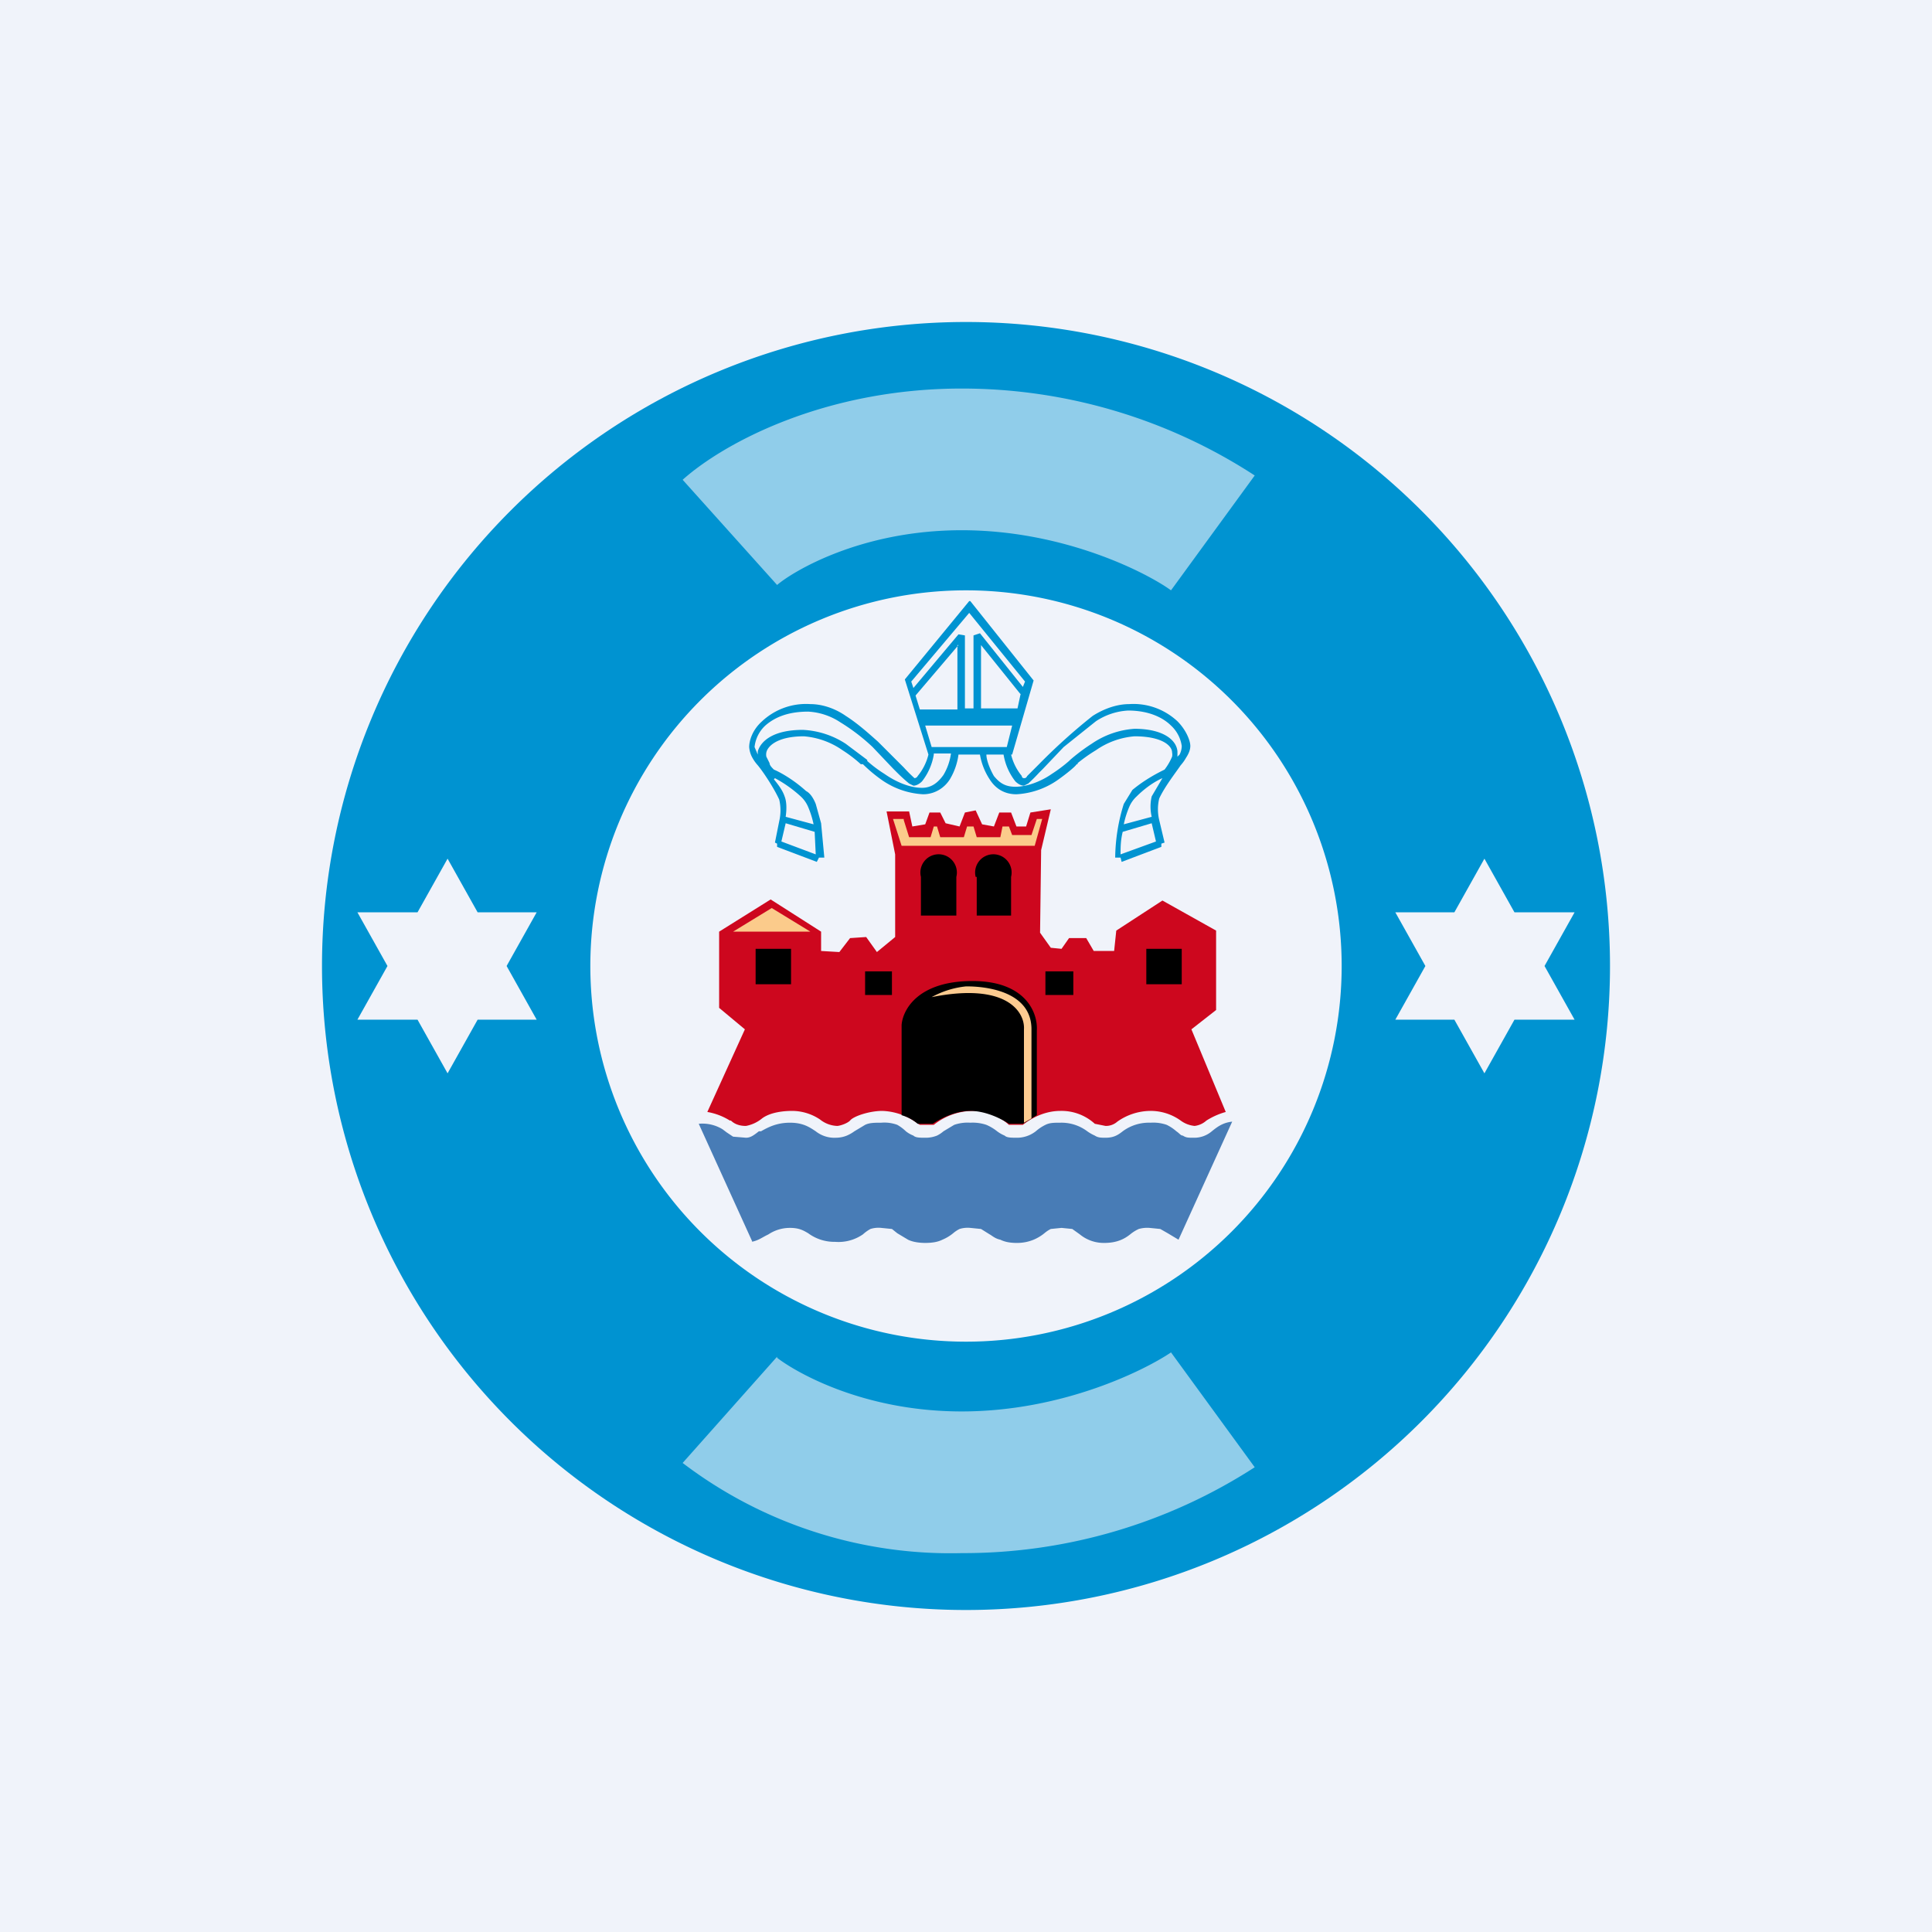 <!-- by TradingView --><svg width="18" height="18" viewBox="0 0 18 18" xmlns="http://www.w3.org/2000/svg"><path fill="#F0F3FA" d="M0 0h18v18H0z"/><path d="M6.8 10.44a.58.58 0 0 0-.21-.08l.35-.77-.24-.2v-.71l.48-.3.47.3v.18l.17.01.1-.13.15-.01.1.14.17-.14v-.77l-.08-.4h.21l.03.14.12-.02.04-.11h.1l.05.1.13.03.05-.13.1-.02.06.13.11.02.05-.13h.11l.05.13h.09l.04-.13.19-.03-.09.38-.01.77.1.14.1.01.07-.1h.16l.07.12h.19l.02-.19.43-.28.5.28v.74l-.23.18.32.77a.67.67 0 0 0-.18.08.2.2 0 0 1-.11.05.26.26 0 0 1-.13-.05.48.48 0 0 0-.28-.09.54.54 0 0 0-.31.1.16.16 0 0 1-.11.04l-.1-.02a.46.46 0 0 0-.32-.12c-.17 0-.3.09-.35.13H9.4a.5.5 0 0 0-.34-.13.59.59 0 0 0-.36.13h-.13l-.06-.04a.58.58 0 0 0-.29-.09c-.12 0-.27.05-.3.09-.03.03-.1.05-.12.05a.27.27 0 0 1-.16-.06.47.47 0 0 0-.26-.08c-.07 0-.2.01-.28.07a.33.33 0 0 1-.15.07c-.02 0-.09 0-.14-.05Z" fill="#CD071E"/><path fill-rule="evenodd" d="M9 15A6 6 0 1 0 9 3a6 6 0 0 0 0 12Zm0-2.5a3.5 3.5 0 1 0 0-7 3.5 3.5 0 0 0 0 7ZM13.83 8l.28.5h.56l-.28.5.28.5h-.56l-.28.5-.28-.5H13l.28-.5-.28-.5h.55l.28-.5Zm-9.38.5L4.17 8l-.28.5h-.56l.28.5-.28.5h.56l.28.5.28-.5H5L4.72 9 5 8.5h-.55Z" fill="#0093D1"/><path fill-rule="evenodd" d="m9.04 5.6.59.74-.2.69h-.01a.5.5 0 0 0 .1.2c0 .02.02.02.02.02.01 0 .02 0 .03-.02l.08-.08.03-.03a5.4 5.4 0 0 1 .5-.45c.11-.07.23-.11.34-.11a.6.6 0 0 1 .45.16c.08.08.12.18.12.23 0 .04-.02.08-.04.11a.38.38 0 0 1-.05.07c-.04.06-.15.2-.2.31a.43.43 0 0 0 0 .2l.05.21-.03.01v.03l-.37.14-.01-.04h-.05a1.73 1.73 0 0 1 .08-.5l.08-.13c.12-.1.24-.16.3-.19a.54.54 0 0 0 .07-.12.1.1 0 0 0 0-.04c0-.06-.09-.15-.35-.15a.73.73 0 0 0-.36.13 1.47 1.47 0 0 0-.17.12v.01h-.01c0 .01-.08.08-.18.15a.74.74 0 0 1-.38.13c-.12 0-.2-.06-.25-.14a.6.6 0 0 1-.09-.23h-.2a.6.6 0 0 1-.08.23c-.05.08-.14.14-.25.14a.74.74 0 0 1-.38-.13 1.35 1.35 0 0 1-.18-.15h-.02a1.24 1.24 0 0 0-.17-.13.73.73 0 0 0-.36-.13c-.26 0-.34.1-.35.15a.1.1 0 0 0 0 .04l.03.06c0 .02.02.04.04.06.07.03.19.1.3.2.04.02.07.07.09.12l.05.18.03.32h-.05l-.02.04-.37-.14v-.03l-.02-.01.04-.2a.44.44 0 0 0 0-.2c-.05-.11-.15-.26-.2-.32a.38.38 0 0 1-.05-.07.24.24 0 0 1-.03-.1c0-.06.03-.16.12-.24a.6.6 0 0 1 .45-.16c.11 0 .23.04.33.11.11.07.21.16.3.24l.2.2.04.04a1.54 1.54 0 0 0 .1.1s.02 0 .03-.02a.5.5 0 0 0 .1-.2l-.22-.7.6-.73ZM8.7 7.03a.55.55 0 0 1-.11.25c-.02.02-.05.04-.08.04l-.04-.02a1.6 1.6 0 0 1-.11-.1l-.04-.04-.19-.2a1.82 1.82 0 0 0-.3-.23.6.6 0 0 0-.3-.1c-.2 0-.32.06-.4.13a.32.32 0 0 0-.1.2l.03.07v.02V7c.03-.1.15-.2.42-.2a.8.8 0 0 1 .4.13l.2.15v.01a1.19 1.19 0 0 0 .16.12c.1.07.23.13.35.13.09 0 .15-.05.2-.12a.53.53 0 0 0 .07-.2H8.7Zm.49 0c0 .05.03.13.07.2.05.06.1.1.2.1.11 0 .24-.05.34-.12a1.37 1.37 0 0 0 .16-.12l.01-.01s.09-.08.2-.15a.8.8 0 0 1 .4-.14c.26 0 .39.1.4.21v.05l.02-.02a.18.18 0 0 0 .02-.08.32.32 0 0 0-.1-.19c-.07-.07-.2-.14-.4-.14a.6.6 0 0 0-.3.1l-.3.24-.19.2-.04.04a1.6 1.6 0 0 1-.1.1l-.04.02c-.03 0-.06-.02-.08-.04a.55.55 0 0 1-.11-.25H9.2Zm-.7-.68.02.06.42-.5.06.01v.68h.08v-.68l.06-.02.4.5.02-.05-.52-.64-.54.64Zm.43-.34v.6h-.35l-.04-.13.4-.47Zm-.24.95-.06-.2h.81l-.05.2h-.7Zm.83-.5-.03.14h-.34v-.59l.37.46Zm-2.3.8c.04.05.08.1.1.16.02.05.02.12.01.19l.26.07a.85.85 0 0 0-.05-.16.28.28 0 0 0-.07-.1 1.2 1.2 0 0 0-.24-.17Zm.38.49-.27-.08-.04.17.32.12-.01-.21Zm3.24-.5-.1.17a.42.42 0 0 0 0 .19l-.26.07a.85.85 0 0 1 .05-.16.28.28 0 0 1 .07-.1c.08-.08.17-.14.24-.17Zm-.37.5.27-.08.04.17-.33.12c0-.06 0-.13.02-.21Z" fill="#0093D1"/><path d="M7 11.57c.06-.01.1-.04.14-.06l.02-.01a.36.36 0 0 1 .2-.06c.08 0 .12.02.17.05a.41.41 0 0 0 .25.08.4.4 0 0 0 .26-.07.36.36 0 0 1 .07-.05.25.25 0 0 1 .1-.01l.1.01.05.04.1.06c.04.02.1.03.16.03.07 0 .12-.01.16-.03a.4.4 0 0 0 .1-.06.3.3 0 0 1 .06-.04.26.26 0 0 1 .1-.01l.1.01.08.05c.02.01.05.04.1.05.04.02.09.03.15.03a.4.4 0 0 0 .16-.03.41.41 0 0 0 .1-.06.3.3 0 0 1 .06-.04l.1-.01.1.01.07.05a.35.35 0 0 0 .23.08c.12 0 .19-.04.24-.08a.36.36 0 0 1 .08-.05.29.29 0 0 1 .1-.01l.1.01.07.04.1.06.5-1.1c-.09.01-.14.05-.19.09a.25.25 0 0 1-.17.06c-.05 0-.07 0-.1-.02-.02 0-.03-.02-.06-.04a.4.4 0 0 0-.09-.06.38.38 0 0 0-.15-.02.41.41 0 0 0-.26.08c-.05.04-.09.06-.16.06-.04 0-.07 0-.1-.02a.4.4 0 0 1-.07-.04.4.4 0 0 0-.25-.08c-.06 0-.1 0-.14.02a.41.41 0 0 0-.09.06.28.28 0 0 1-.07.04.28.28 0 0 1-.1.02c-.06 0-.1 0-.12-.02a.32.32 0 0 1-.07-.04.44.44 0 0 0-.1-.06.4.4 0 0 0-.15-.02.38.38 0 0 0-.15.02l-.1.06a.28.28 0 0 1-.06.04.28.28 0 0 1-.11.02c-.05 0-.09 0-.11-.02a.26.26 0 0 1-.07-.04.4.4 0 0 0-.08-.06.35.35 0 0 0-.15-.02c-.06 0-.11 0-.15.02l-.1.06a.35.35 0 0 1-.07.04.27.27 0 0 1-.1.02.28.28 0 0 1-.19-.06c-.06-.04-.12-.08-.24-.08s-.2.04-.27.08h-.02c-.05.04-.08.06-.12.06l-.12-.01-.06-.04a2.5 2.5 0 0 0-.04-.03.36.36 0 0 0-.22-.05l.5 1.1Z" fill="#014A99" fill-opacity=".7"/><path d="M7.04 8.84v.33h.33v-.33h-.33ZM10.68 8.84v.33h.33v-.33h-.33ZM9.74 9.05v.22H10v-.22h-.25ZM8.06 9.05v.22h.25v-.22h-.25Z"/><path d="M7.55 8.68h-.72l.36-.22.36.22ZM8.42 7.63h-.1l.08.25h1.24l.07-.25h-.05l-.05.15h-.18L9.4 7.7h-.06l-.02.1H9.1l-.03-.1h-.06l-.03.1h-.22l-.03-.1H8.7l-.03.1h-.2l-.05-.16Z" fill="#FBCB8B"/><path d="M8.58 8.17v.36h.33v-.36a.17.17 0 1 0-.33 0ZM9.1 8.17v.36h.32v-.36a.17.17 0 1 0-.33 0ZM8.4 9.56v.83a.4.4 0 0 1 .15.08h.14c.06-.04.2-.12.35-.12.15 0 .3.08.36.12h.13l.13-.08V9.6c.01-.16-.1-.46-.6-.46-.51 0-.65.27-.66.41Z"/><path d="M9 9.19a.84.84 0 0 0-.32.1c.7-.14.87.14.86.3v.87l.07-.04v-.83c0-.37-.46-.4-.6-.4Z" fill="#FCCB90"/><path d="M7.24 5.45c.14-.12.77-.51 1.72-.51.96 0 1.73.4 1.95.56l.78-1.07a5 5 0 0 0-2.73-.81c-1.28 0-2.22.51-2.6.85l.88.98Zm0 7.2c.14.11.77.5 1.72.5.96 0 1.73-.4 1.95-.55l.78 1.07a5 5 0 0 1-2.73.8 4.12 4.12 0 0 1-2.6-.84l.88-.99Z" fill="#F0F3FA" fill-opacity=".6"/></svg>